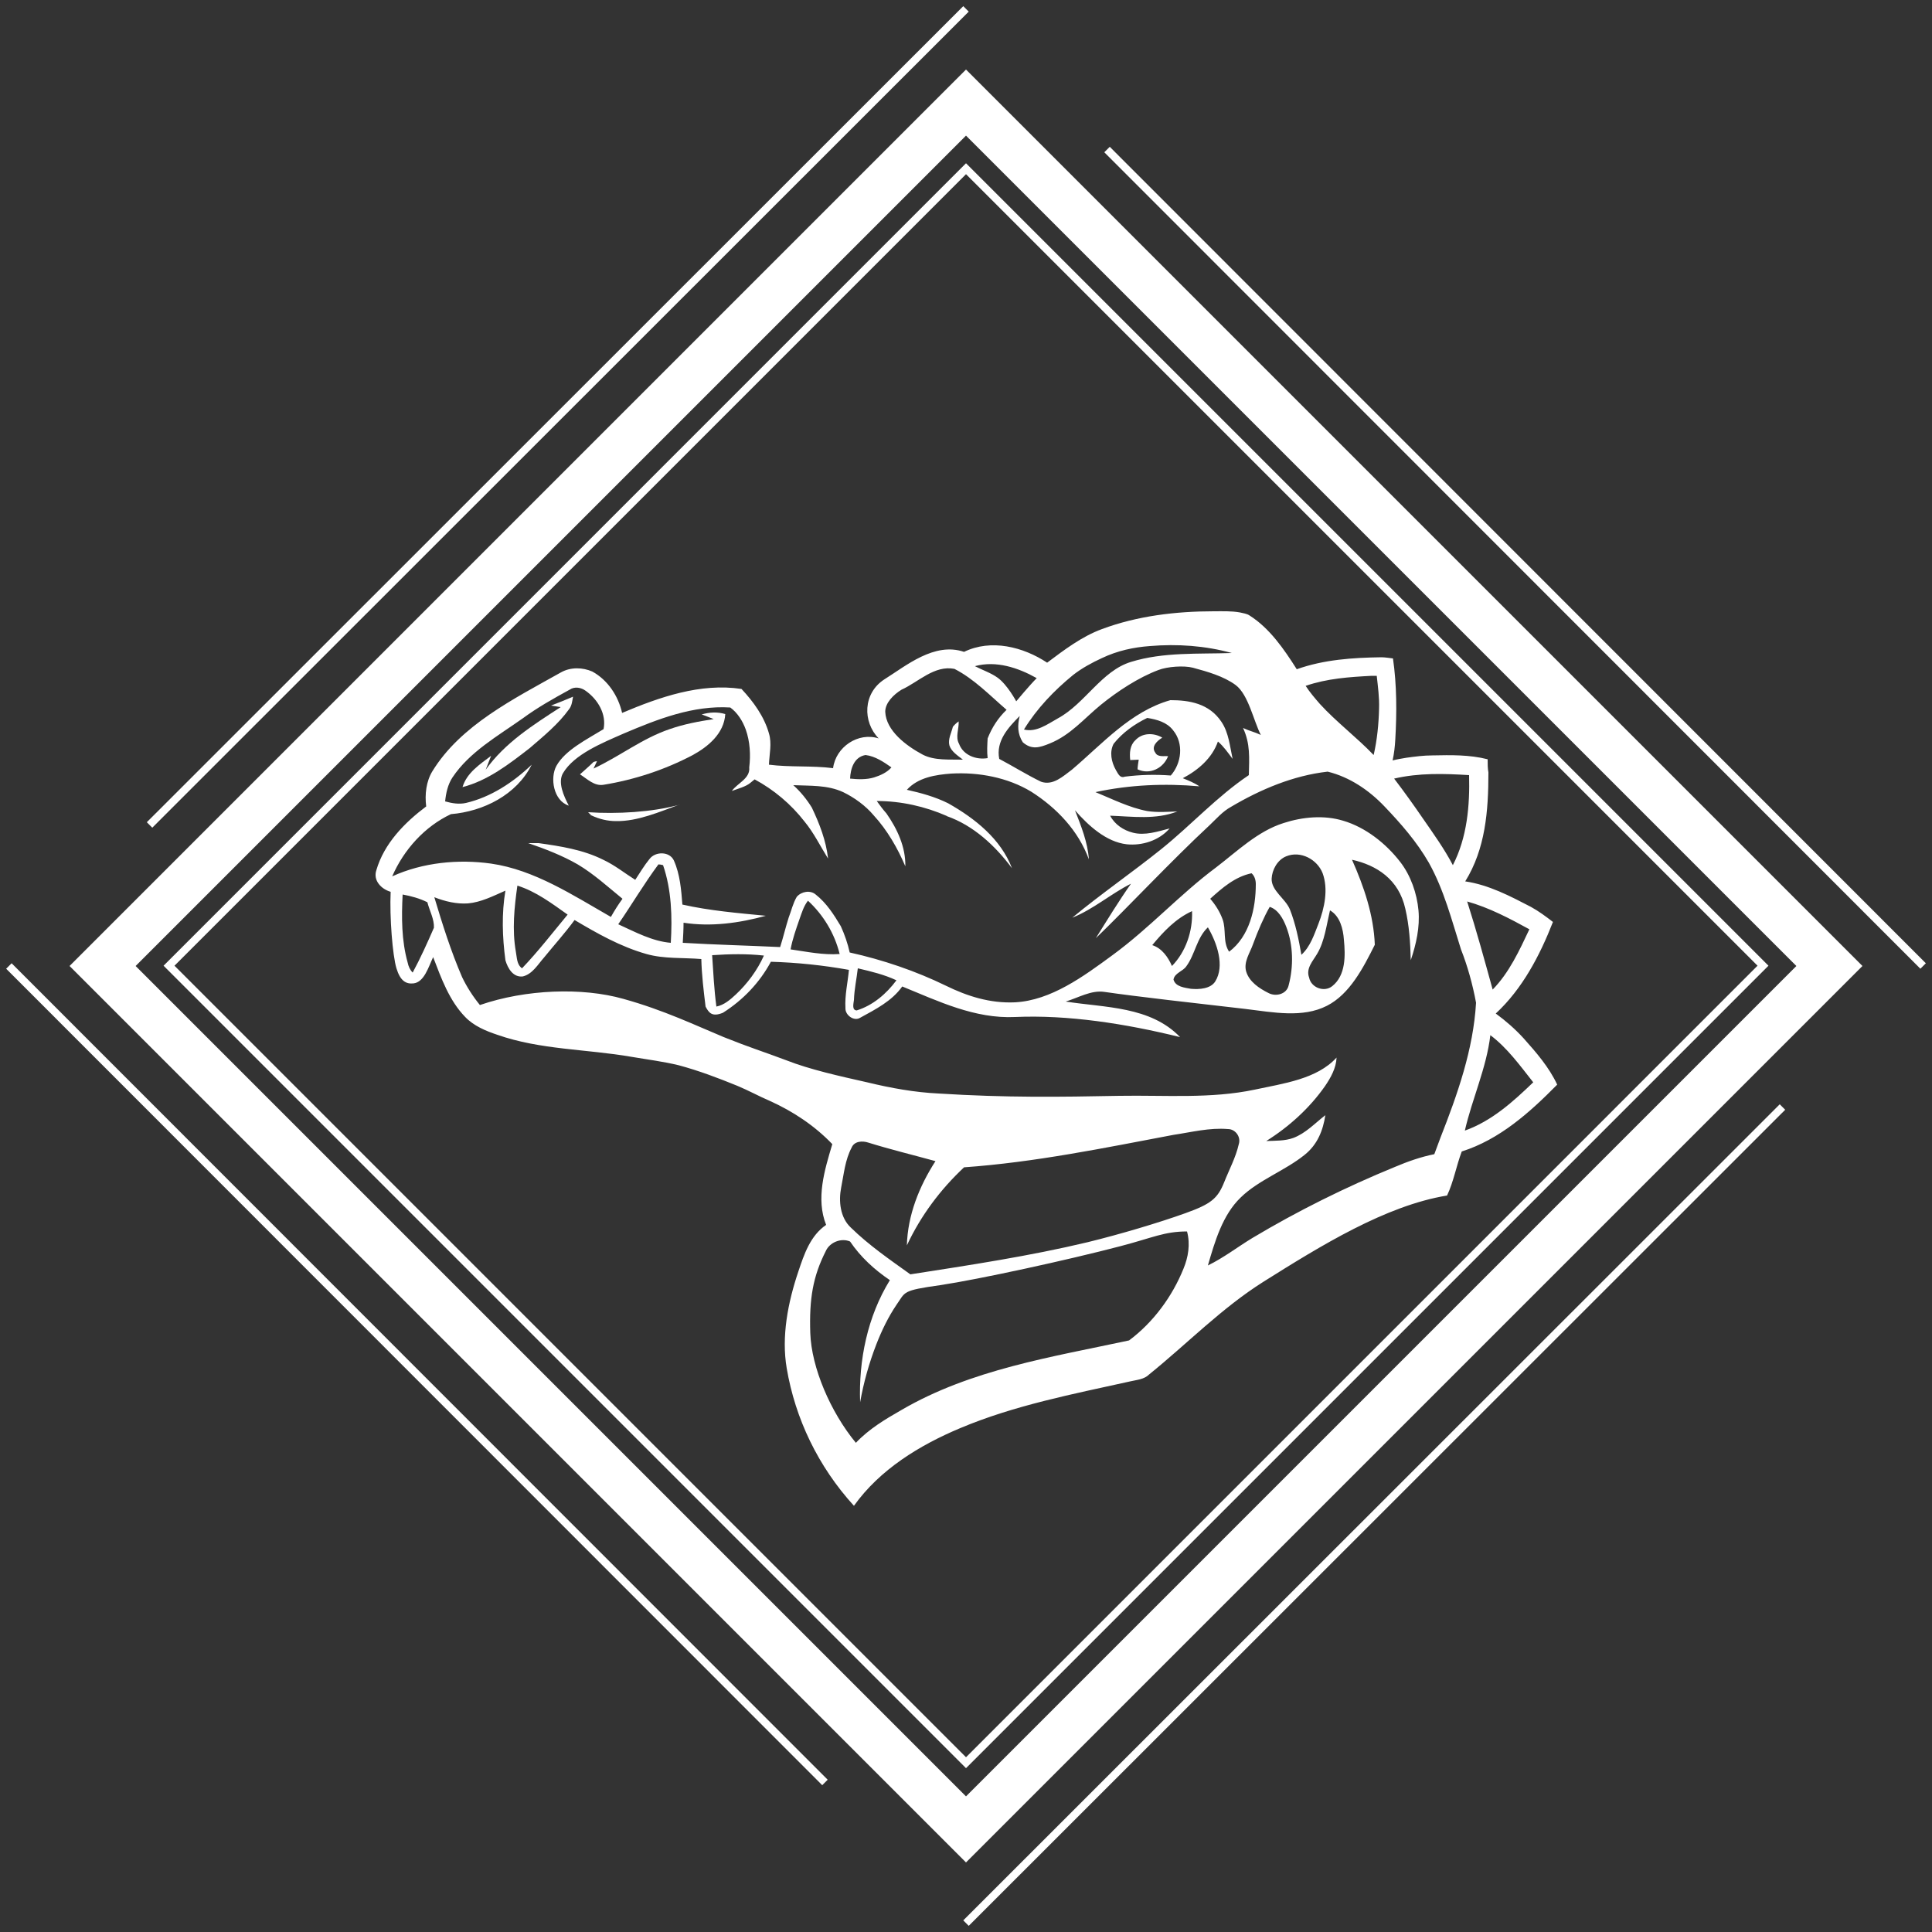 <svg id="Layer_1" xmlns="http://www.w3.org/2000/svg" viewBox="0 0 500 500"><rect x="0" y="0" width="500" height="500" fill="#333333" stroke="none"/><style>.st0{display:none}.st1{display:inline;fill:#333;stroke:#000;stroke-miterlimit:10}.st2{fill:#FFF}.st3{fill:none}.st3,.st4{stroke:#FFF;stroke-width:2;stroke-miterlimit:10}.st4{fill:#FFF}</style><g id="Layer_2" class="st0"><path id="XMLID_1_" class="st1" d="M0 0h500v500H0z"/></g><path class="st2" d="M250 18L18 250l232 232 232-232L250 18zM35.1 250L250 35.1 464.9 250 250 464.9 35.1 250z"/><path class="st3" d="M250.002 43.665l206.26 206.26-206.26 206.262-206.26-206.26z"/><path class="st4" d="M38.7 213.5L250 2.3M250 497.7l211.3-211.2M286.5 38.7L497.7 250M2.3 250l211.2 211.3"/><g id="Gator"><g id="XMLID_63_"><path id="XMLID_33_" class="st2" d="M156.2 203.1c8-1.3 15.9-3.9 23.1-7.7 4-2.2 8.1-5.6 8.4-10.6-2-.6-4.1-.5-6.1.1 1.1.4 2.1.8 3.1 1.2-3.9.6-7.7 1.3-11.4 2.6-7.1 2.4-13 7.1-19.7 10.2.2-.5.7-1.4.9-1.9-.2 0-.7.1-.9.2-1.1 1.1-2.3 2.1-3.5 3.2 1.9 1.2 3.7 3.1 6.1 2.7z"/><path id="XMLID_32_" class="st2" d="M254.2 183.9v.1-.1z"/><path id="XMLID_31_" class="st2" d="M148.5 205.2z"/><path id="XMLID_30_" class="st2" d="M357.8 257.9z"/><path id="XMLID_29_" class="st2" d="M175.9 208.2c-.1 0-.1 0-.2.1-7 1.9-16 2.4-23.5 1.9l.2.2.6.6s-.1 0-.1.1c0 0 .1 0 .1-.1 2.1 1 4.3 1.5 6.4 1.5 5.6.1 11.3-2.4 16.5-4.3 0 0-.1 0 0 0-.1 0-.1 0 0 0z"/><path id="XMLID_28_" class="st2" d="M147.3 183.5c.7-.9.8-2.1 1-3.2-1.9.8-3.8 1.6-5.7 2.3.6.1 1.9.3 2.5.4-7.1 4.6-14.4 9.2-19.4 16.2.5-1.2.9-2.4 1.4-3.6-2.9 2.2-6.3 4.4-7.4 8.1 6.6-1.7 12.1-6 17.4-10.1 3.7-3.2 7.4-6.2 10.2-10.1z"/><path id="XMLID_27_" class="st2" d="M294.7 196.6c-.1.6-.3 1.9-.3 2.5 3.2 1.5 6.7-.3 7.9-3.4-1.1-.1-2.7.3-3.3-.9-1.2-1.6.5-3.1 1.8-3.9-2.2-1.3-5.2-1.3-7 .7-1.4 1.3-1.5 3.3-1.3 5.1.6 0 1.7-.1 2.2-.1z"/></g><g id="XMLID_36_"><path id="XMLID_37_" class="st2" d="M385 196.5c-4.7-1.2-9.5-1.1-14.3-1-2.3 0-4.5.3-6.7.6-1.2.2-2.4.4-3.6.7.4-1.8.6-3.6.7-5.4.4-7 .4-14.1-.6-21-1-.1-2-.3-3-.3-7.4.1-14.9.6-21.9 3.1-3.3-5.2-7-10.6-12.2-13.9-.7-.5-1.7-.6-2.5-.8-2.2-.4-4.5-.3-6.8-.3-9.8 0-19.8 1.2-28.9 4.6-5.2 1.9-9.8 5.4-14.2 8.7-6.2-4.1-14.5-6.2-21.5-2.8-7.7-2.6-15 3.6-20.6 7.1-5.6 3.6-5.7 11-1.5 15.3-5.3-1.7-11.1 2.2-11.8 7.7-5.5-.7-11.1-.2-16.6-.9.1-2.7.8-5.5 0-8.1-1.2-4.3-4-8.2-7.1-11.5-10.6-1.6-21.2 2.1-30.9 6.2-1-4.4-3.7-8.5-7.7-10.7-2.5-1.1-5.6-1.2-8.1.2-12.3 6.9-26 13.7-33.3 25.6-1.6 2.6-2 6-1.6 9.1-5.6 4.2-10.9 9.6-12.9 16.5-.9 2.7 1.3 4.9 3.7 5.6-.3 6.6.5 16.5 1.5 19.8 1 3.3 2.5 4.1 4.4 3.9 2.8-.3 3.9-4.3 5.1-6.8 2.1 5.5 4.2 11.3 8.3 15.5 2.2 2.3 5.3 3.6 8.3 4.6 11.1 3.9 23.2 3.7 34.7 5.7 4.1.7 8.2 1.2 12.3 2.2 5.2 1.4 10.2 3.3 15.1 5.3 2.9 1.2 5.6 2.7 8.4 3.9 6 2.7 11.6 6.4 16.2 11.2-2 6.7-4.3 14.1-1.6 20.9-4.1 2.8-5.7 7.6-7.2 12.1-2.7 8-4.4 16.8-3 25 2.2 13 8.1 25.4 17.4 35.6 6.7-9.4 17-15.7 27.5-20.1 14-5.9 29.1-8.8 44-12.1 1.7-.4 3.6-.5 4.9-1.8 9.9-8 18.8-17.2 29.6-24 14.8-9.3 31.6-19.7 47.5-22.3 1.7-3.6 2.4-7.7 3.8-11.4 9.8-3.1 17.6-10.1 24.7-17.3-2.1-4.5-5.4-8.3-8.7-12-2.2-2.4-4.6-4.5-7.2-6.4 6.9-6.4 11.4-15 14.8-23.7-1.8-1.4-3.7-2.8-5.7-3.9-5.4-2.8-10.9-5.7-17-6.6 5.2-8.4 6-18.1 6-28.2-.2-1-.2-2.2-.2-3.4zm-30-21.6h1.3c.3 2.8.7 5.6.6 8.5-.1 4-.5 8.1-1.4 12-4.4-4.6-9.6-8.5-13.9-13.2-1.3-1.5-2.6-3-3.7-4.7 5.5-1.9 11.3-2.3 17.1-2.6zm-77.3-.2c2.3-1.8 4.9-3.2 7.5-4.4 4-1.9 8.2-2.8 12.4-3.1 7.1-.6 14.3-.1 21.2 1.8-8.7.3-17.7-.3-26.1 2.3-7.6 2.3-11.9 10.8-18.9 14.6-2.7 1.5-5.6 3.7-8.8 2.9 3.3-5.4 7.8-10.1 12.7-14.1zm-9.4.8c-1.9 1.9-5.3 6-5.3 6s-2.3-4.3-4.8-6.1c-1.8-1.3-4-2-5.9-3 5.5-1.5 11.2.4 16 3.1zm-35 3c4.4-2 8.5-6.4 13.7-5.4 5.1 2.6 9.2 6.9 13.5 10.6-2.2 2.1-3.8 4.6-4.9 7.4-.1 1.7-.2 3.4 0 5.1-2.9.5-6.3-.7-7.4-3.7-1-1.8 0-3.8-.1-5.8-.6.4-1.2 1-1.5 1.4-.4 1.6-1.3 3.2-.9 4.8.5 1.6 2.1 2.6 3.5 3.7-3.4-.1-7.3.3-10.4-1.3-4.3-2.3-9.5-6.2-9.7-11.1 0-2.3 2.1-4.4 4.2-5.7zm-9.3 16.9c2.5.3 4.7 1.8 6.7 3.2-1.1 1.3-2.9 2.1-4.5 2.6-2 .6-4.2.5-6.2.3.1-2.5 1-5.6 4-6.1zm-111.7 44.7c-1.7 3.9-3.5 7.9-5.5 11.6-.7-.7-1.1-1.6-1.3-2.6-1.6-5.7-1.6-11.7-1.3-17.6 2.2.4 4.4 1 6.4 2 .6 2.3 1.8 4.4 1.7 6.6zm194 88.2c-2.9 7.2-7.8 13.9-14.1 18.6-20 4.3-40.9 7.5-58.9 18-4.2 2.4-8.4 4.9-11.8 8.5-6.6-8-11.5-19.5-11.8-28.4-.3-8.9.7-14.7 4-21.2 1-2.3 4-3.5 6.3-2.5 2.7 4 6.3 7.3 10.3 10-5.8 9.4-8.1 20.7-7.7 31.6.9-5.1 2.3-10.1 4.2-15 1.4-3.6 3.1-7.1 5.2-10.2 2.4-3.4 1.3-3.7 11.3-5.1 10-1.5 33-6.5 46.7-10.1 8.4-2.2 11.3-3.8 17.2-3.8.9 3.3.3 6.7-.9 9.6zm-56.8-26.2c18.3-1.3 36.2-5 54.2-8.4 4.7-.7 9.3-1.9 14.1-1.5 1.9 0 3.4 2 2.8 3.9-.8 3.5-2.5 6.6-3.8 9.9-1.7 4.2-3.4 5.6-10.1 8-6.7 2.4-16.7 5.4-25.3 7.5-15.1 3.6-30.4 5.9-45.8 8.3-5.3-3.8-10.7-7.5-15.4-12.1-2.8-2.6-3.2-6.9-2.5-10.4.7-3.5 1-7.1 2.7-10.3.7-1.7 2.8-1.8 4.3-1.3 5.8 1.8 11.6 3.2 17.4 4.8-4.2 6.5-7.2 14-7.4 21.8 3.6-7.7 8.7-14.5 14.8-20.2zm147.3-22c-5.2 5-10.7 10-17.7 12.5 1.9-8.3 5.6-16.2 6.6-24.7 4.4 3.3 7.7 7.9 11.1 12.2zm-1-39.6c-2.6 5.5-5.2 11.2-9.5 15.6-2.1-7.6-4.2-15.3-6.6-22.8 5.7 1.6 11 4.4 16.1 7.2zm-13.8 19c-.7 12.1-4.8 23.7-9.2 34.9-.5 1.4-1.1 2.9-1.6 4.3-3.5.7-6.9 1.9-10.2 3.3-12.7 5.2-25.2 11.4-36.9 18.4-3.8 2.3-7.4 5.1-11.5 7.1 1.8-6.2 3.8-13.1 8.5-17.6 4.6-4.5 11.4-6.9 16.5-11 3.4-2.7 4.8-6.4 5.4-10.3-2.7 2.1-5.1 4.7-8.3 5.9-2.2.8-4.7.7-7 .8 5.9-3.7 11.2-8.5 15.2-14.2 1.5-2.2 2.9-4.7 3-7.4-5.1 5.6-13.8 6.7-21.2 8.3-11.4 2.4-23.1 1.4-35 1.6-15.6.3-29.2.5-46.8-.6-6.2-.3-12.3-1.4-18.5-2.9-7.1-1.6-14.8-3.3-20.9-5.7-6.1-2.3-9.2-3.2-16.2-6-7-2.9-15.5-7-26-9.9-10.6-3-25.2-2.5-37.1 1.6-1.8-2.2-3.4-4.7-4.6-7.2-2.9-6.7-5.1-13.7-7.2-20.7 2.8 1.1 5.8 1.8 8.7 1.6 3.4-.3 6.5-1.9 9.7-3.3-1 5.9-.8 12 0 18 .6 2.1 2 4.5 4.5 4.2 2.5-.6 3.9-3.1 5.5-4.9 2.6-3.2 5.4-6.3 7.9-9.7 5.9 3.5 11.9 6.9 18.6 8.8 4.6 1.3 9.5.9 14.2 1.3.1 4.1.6 8.2 1.1 12.3.8 1.5 1.6 2.8 4.5 1.6 5.2-3.3 9.5-7.8 12.4-13.2 6.8.2 13.5.9 20.2 2.1-.3 3.3-1.1 6.6-.9 9.9-.1 1.8 2.2 3.5 3.8 2.5 4-2.2 8.2-4.3 10.9-8.1 9.3 3.8 18.8 8.4 29.2 7.9 13.7-.6 28.5 1.7 42.7 5.2-7.7-8-19.4-7.6-29.6-9.2 3.3-1 6.6-3 10-2.5 8.2 1.2 24.2 3 36.4 4.4 7.4.9 14.9 2.4 21.2-.8 5.9-3 9.4-9.8 12.4-15.8-.3-7.7-2.8-15-5.9-22 6.3 1.4 12.1 5 13.8 12.7 1 4.3 1.3 8.8 1.4 13.3 1.4-4.1 2.4-8.6 2-12.9-.4-4.4-2-9-4.7-12.5-3.7-4.8-9-9-14.8-10.7-4.9-1.5-10.5-1-15.4.6-6.7 2.1-12 7.3-17.5 11.5-9.4 7-17.1 15.6-26.8 22.7-7.5 5.5-15.9 11.7-25.2 12.2-6.5.3-12.4-1.6-17.9-4.3-7.8-3.8-16.3-6.7-24.9-8.6-.5-2.3-1.3-4.6-2.3-6.8-1.8-3-3.7-6-6.5-8.2-1.4-1.2-3.7-.8-4.9.6-1 1.7-1.4 3.6-2.1 5.4-.8 2.5-1.4 5.1-2.2 7.6-8.4-.4-16.8-.6-25.2-1.1.1-1.7.2-3.5.2-5.2 7.1 1.1 14.4.1 21.3-1.8-7.2-.7-14.5-1.3-21.6-2.9-.3-3.8-.6-7.8-2.2-11.4-1.1-2.4-4.8-2.4-6.3-.4-1.4 1.7-2.5 3.6-3.7 5.4-2.7-1.7-5.3-3.8-8.3-5.2-5.2-2.6-11-3.5-16.7-4.3h-2.7c4.4 1.5 8.8 3.2 12.8 5.5 4.2 2.5 7.8 5.8 11.6 8.9-1.1 1.5-2.1 3.1-3 4.7-9.8-5.6-19.8-12.2-31-13.8-8.5-1.2-17.7-.3-25.6 3.3 3-6.9 8.4-12.9 15.2-16.1 8.4-.7 17-5 20.9-12.8-4.8 4.6-10.6 8.4-17 9.9-1.8.4-3.6.1-5.4-.4.2-2.1.7-4.4 1.9-6.2 4.4-6.6 11.7-10.7 18.2-15.3 3.8-2.8 7.9-5.1 12.1-7.4 1.3-.9 3-.6 4.2.3 3.1 2.2 5.4 6 4.6 9.9-4.4 2.7-9.9 5.4-12.2 9.5-1.7 3.1-.8 9 3.2 10.3-1.3-2.5-2.9-6-1.5-8.4 2.9-4.9 10.1-7.8 15.8-10.3 8.7-3.7 17.9-7.3 27.5-6.7 1.9 1.4 3.2 3.5 4 5.7 1.1 3.1 1.3 6.6.9 9.8.3 2.9-3.1 4.1-4.5 6.1 1.6-.6 3.6-1.1 4.8-2.1.3-.3.9-.7 1.1-.9 5 2.7 9.4 6.4 12.9 10.9 2.4 2.9 4.1 6.4 6.1 9.6-.5-4.6-2.2-9-4.2-13.2-1.3-2.1-2.9-4.1-4.8-5.8 4.3.2 8.8-.1 12.9 1.8 2.9 1.4 5.8 3.5 7.9 6 3.5 3.8 6.2 8.5 8.2 13.2.1-5-2.1-9.7-4.9-13.7-.9-1-1.7-2.1-2.5-3.2 6.3 0 12.5 1.4 18.2 3.9h-.1c6.9 2.4 12.6 7.7 16.9 13.5-2.9-7.6-9.6-12.9-16.5-16.8-3.4-1.7-7.1-2.7-10.7-3.5 2.9-3.2 7.4-3.9 11.5-4.2 7.1-.4 14.6 1 20.7 4.7 6.6 4.2 12.2 10.1 14.9 17.5-.3-4.4-2-8.6-3.6-12.7 3.5 4 8.1 8.2 13.4 8.8 3.9.4 8.3-.9 11.1-4.1-3.1.8-6.4 1.9-9.5 1.1-2.4-.6-4.7-2.1-5.9-4.4 5.8.2 11.8 1.1 17.4-1.1-2.6.1-5.2.3-7.8-.1-4.7-.9-9-3.1-13.4-4.9 8.8-1.9 17.9-2.3 26.9-1.5-1.3-.9-2.8-1.5-4.3-2.1 4-2.1 7.6-5.2 9.1-9.5 1.5 1.3 2.6 2.9 3.8 4.5-.7-3.2-1-6.8-2.9-9.6-3.2-4.8-8.4-5.6-13.2-5.6-10.3 2.9-17.6 11.3-25.5 18-2.3 1.7-4.9 4.2-8 3.1-3.7-1.8-7.2-4-10.8-5.9-.9-4.6 2.3-8.1 5.3-11.1-.6 2.4-.6 4.6.8 6.8 2.3 2 4.3 1.4 7 .3 5.4-2.2 8.8-6.4 13.2-10 4.3-3.5 9.8-7.1 14.9-9 2.3-.9 6.6-1.2 8.9-.6 3.7 1 8 2.2 11.1 4.5 3.3 2.5 4.6 9.2 6.5 12.9-1.7-.8-2.9-1-4.6-1.8 1.9 4.1 1.6 7.7 1.5 12.2-8.2 5.5-14.9 12.9-22.6 19.1-7.6 6.1-15.6 11.6-23.1 17.8 5.5-2.2 10-6.2 15.2-8.8-3.1 4.4-6.1 9.3-9.1 14.1 8.1-7.8 19.6-20.1 29.4-29.2 1.8-1.7 3.4-3.6 5.6-4.8 7.6-4.5 16.1-8.1 25-9.1 5.7 1.4 10.7 4.8 14.7 9 4.3 4.5 8.4 9.2 11.5 14.6 3.9 7 5.9 14.8 8.3 22.4 1.7 4.3 3 9 3.9 13.8zm-248.1-30.3c4.8 1.5 8.9 4.6 13 7.5-3.9 4.7-7.6 9.5-11.8 13.9-1.4-1-1.3-2.8-1.6-4.3-1-5.7-.4-11.5.4-17.1zm26.1 10c3.5-5.1 6.7-10.5 10.4-15.5.3 0 .9.1 1.2.2 2.2 6.4 2.4 13.4 2 20.1-4.8-.4-9.2-2.8-13.6-4.8zm24.3 8c4.5-.3 9-.4 13.4.1-1.7 3.8-4.3 7.3-7.3 10.1-1.4 1.3-3 2.7-5 3.1-.6-4.5-.8-8.9-1.1-13.3zm20.3-1.5c.5-2.7 1.4-5.2 2.3-7.8.6-1.7 1.1-3.4 2.2-4.8 4 3.7 6.9 8.5 8.2 13.8-4.3.3-8.5-.6-12.7-1.2zm16.4 13.1c.1-2.9.7-5.5 1-8.2 3.4.8 6.8 1.6 10 3.1-2.6 3.5-6.1 6.5-10.3 7.8-1.3-.1-.8-1.8-.7-2.7zm120.2-19.7c-1.1 2.8-2.1 5.9-4.4 8-.7-4-1.5-8-3-11.8-1.2-2.8-4.8-4.8-4.7-7.9.1-2.3 1.5-4.9 3.8-5.8 3.7-1.5 8 .8 9.4 4.4 1.5 4.1.5 9-1.1 13.1zm3-3.5c2.6 1.5 3.4 4.8 3.6 7.6.4 4.1.5 9.2-3 12-2.1 1.7-5.5.4-6-2.2-.9-2.4 1-4.3 2.1-6.2 1.9-3.2 2.4-7.4 3.3-11.2zm-11.3 4.3c1.8 4.7 1.9 10.2.6 15.1-.5 2.3-3.3 3-5.2 2-2.4-1.2-5-2.9-5.8-5.6-.7-2.5 1-4.8 1.8-7.1 1.2-3.3 2.8-7 4.3-9.6 2.2.7 3.5 3.1 4.3 5.2zm-14.8 6.4c-1.7-2.5-.7-5.7-1.7-8.4-.7-1.9-1.8-3.7-3.2-5.3 3.1-2.8 6.4-5.7 10.7-6.6.8.7 1.1 1.8 1.1 2.8 0 6.3-1.6 13.5-6.9 17.5zm-3.6 7.7c-1.2 1.9-4.1 2.1-6.3 1.9-1.6-.3-4-.5-4.5-2.4.3-1.7 2.4-2.1 3.3-3.4 2.3-3.1 2.7-7.4 5.6-10.1 2.4 4.1 4.4 10 1.9 14zm-11.2-4c-1-2.3-2.6-4.6-5.1-5.4 2.9-3.5 6.1-6.9 10.3-8.8.2 5.2-1.6 10.5-5.2 14.2zm-15.1-57.5c2.3-2.9 5.4-5.1 8.7-6.7 2.5.4 5.1 1.1 6.7 3.2 2.8 3.4 2.2 8.5-.6 11.7-4-.3-8-.2-11.9.3-1.3.5-1.8-.9-2.3-1.7-1.2-2.1-1.7-4.7-.6-6.8zm87.8 31.4c-2.2-4.2-5-8.1-7.7-12-2.4-3.5-4.9-7-7.5-10.4 6.4-1.5 12.9-1.3 19.4-.9.2 7.9-.5 16.1-4.2 23.3z"/></g></g></svg>